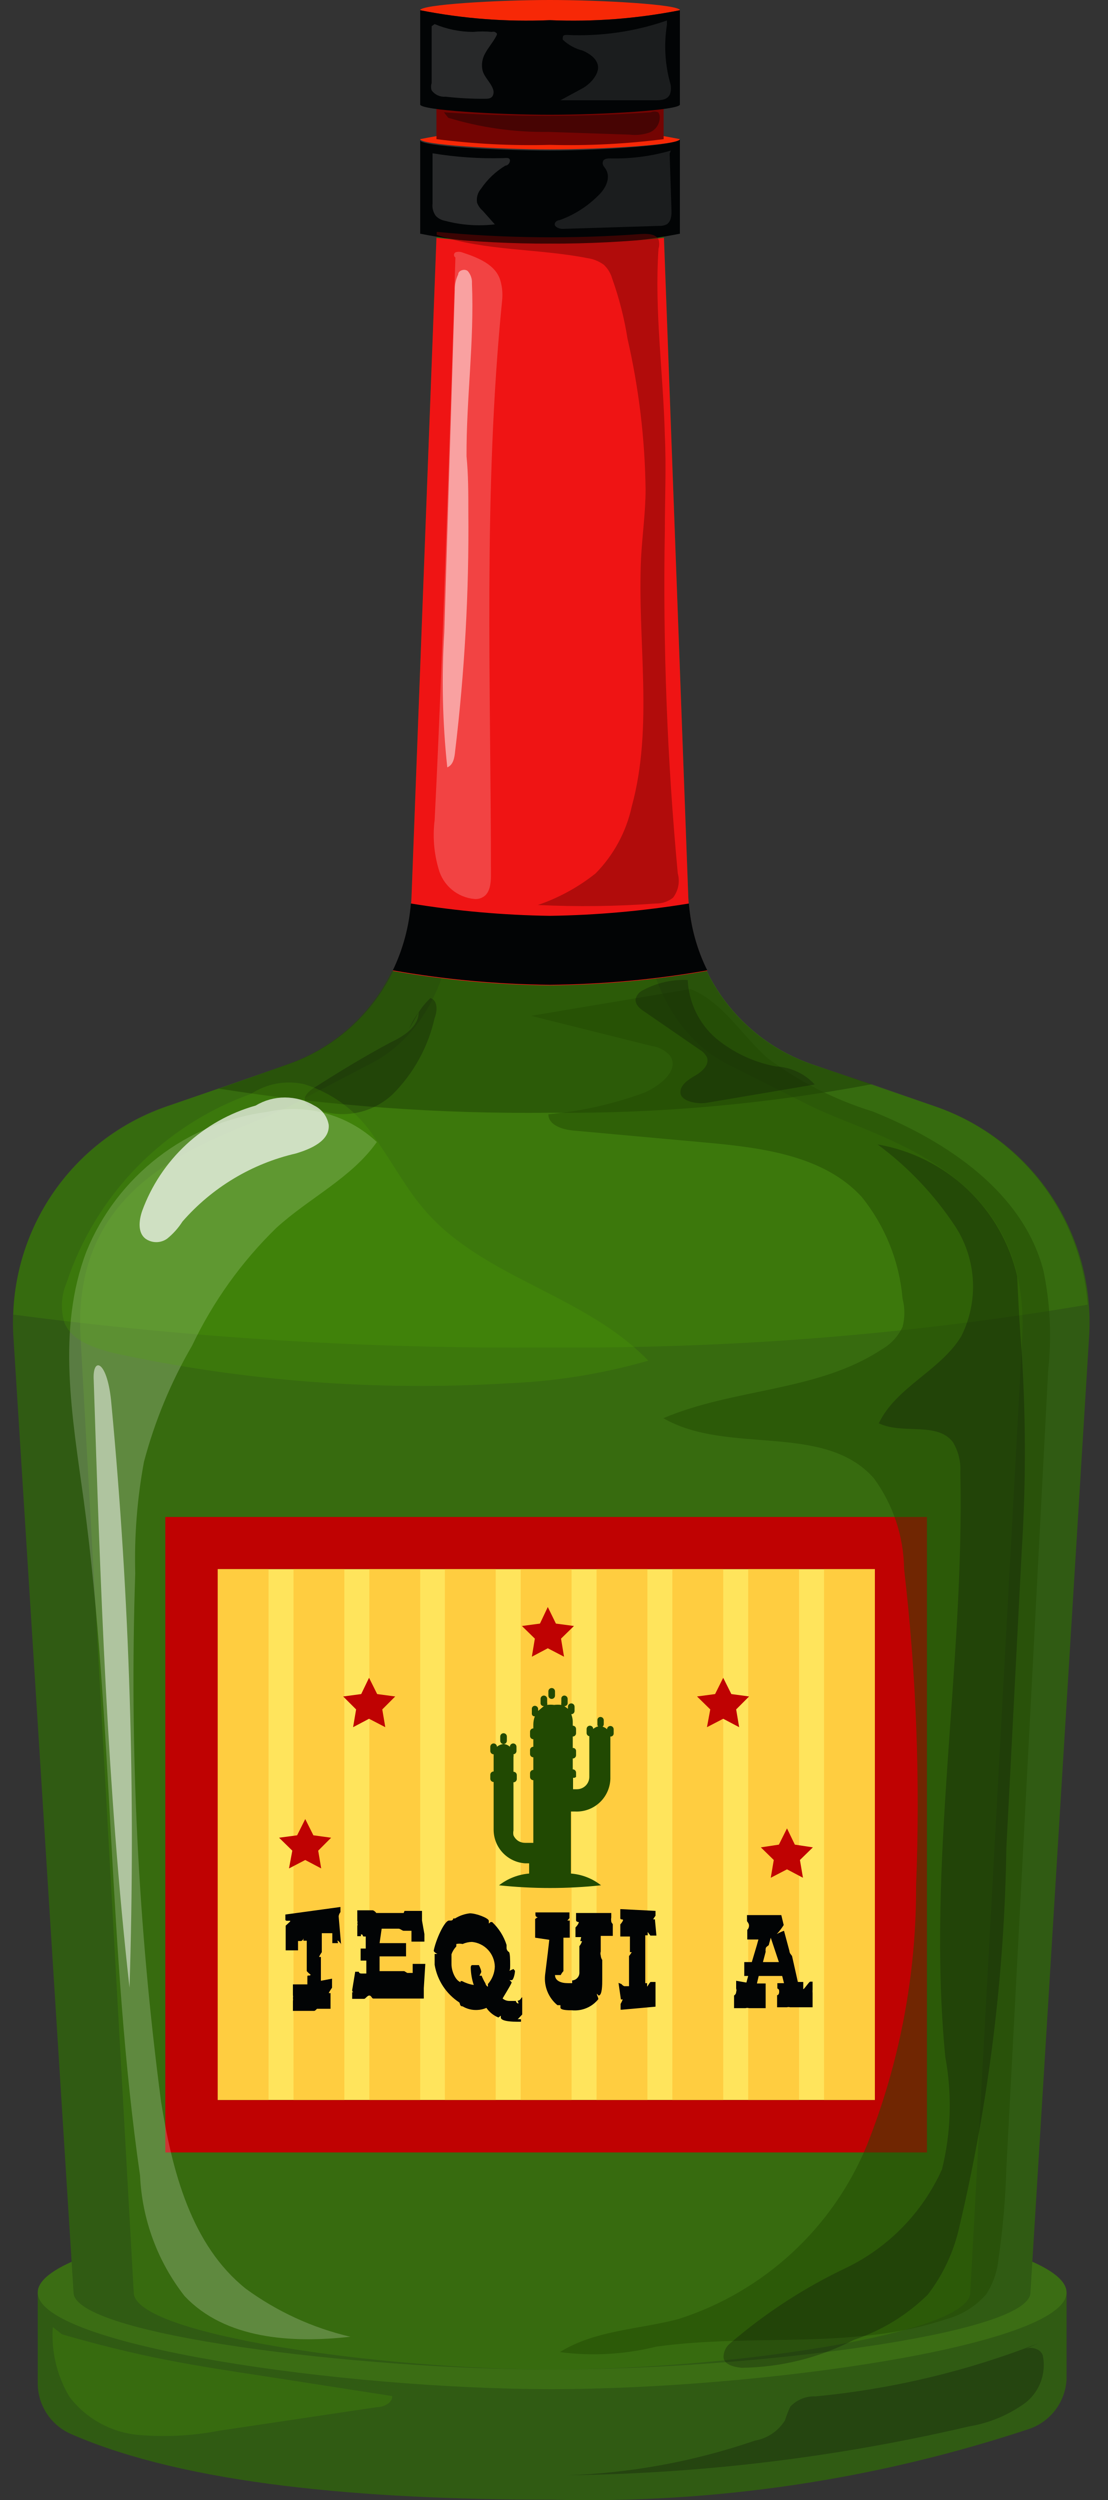 <svg width="55" height="124" viewBox="0 0 55 124" fill="none" xmlns="http://www.w3.org/2000/svg">
<rect x="0" y="0" width="55" height="124" fill="#333333" stroke="none"/>
<path d="M1.873 113.699V118.18C1.87 118.726 2.028 119.259 2.329 119.714C2.629 120.169 3.058 120.524 3.561 120.735C9.252 123.214 18.035 123.976 27.371 123.976C35.421 124.188 43.447 123 51.09 120.466C51.61 120.287 52.064 119.957 52.395 119.518C52.725 119.078 52.916 118.55 52.943 118.001V113.699H1.873Z" fill="#305B13"/>
<path d="M27.296 0C24.697 0 20.858 0.224 20.858 0.508C22.977 0.927 25.138 1.092 27.296 1.001C29.459 1.093 31.625 0.927 33.749 0.508C33.749 0.224 29.91 0 27.296 0Z" fill="#F72806"/>
<path d="M27.37 108.905C17.094 108.905 1.873 111.056 1.873 113.699C1.873 116.343 17.094 118.494 27.37 118.494C37.647 118.494 52.942 116.343 52.942 113.699C52.942 111.056 37.677 108.905 27.37 108.905Z" fill="#3B6D14"/>
<path d="M54.063 66.275C54.215 63.801 53.551 61.346 52.172 59.287C50.793 57.228 48.775 55.679 46.43 54.878L40.321 52.787C38.58 52.189 37.061 51.079 35.963 49.602C34.865 48.125 34.239 46.351 34.167 44.512L32.808 7.558C30.992 7.91 29.145 8.075 27.296 8.051C25.462 8.075 23.63 7.91 21.829 7.558L20.425 44.542C20.354 46.373 19.731 48.14 18.638 49.611C17.545 51.083 16.033 52.189 14.301 52.787L8.326 54.863C5.977 55.661 3.954 57.208 2.57 59.267C1.185 61.326 0.515 63.783 0.663 66.26L3.651 113.699C3.651 115.805 17.796 117.523 27.401 117.523C37.005 117.523 51.15 115.805 51.15 113.699L54.063 66.275Z" fill="#305B13"/>
<path d="M27.296 6.393C25.137 6.303 22.976 6.473 20.858 6.901C20.858 7.185 24.697 7.409 27.296 7.409C29.895 7.409 33.749 7.185 33.749 6.901C31.626 6.473 29.459 6.303 27.296 6.393Z" fill="#F72806"/>
<path d="M27.296 4.481C25.414 4.538 23.53 4.438 21.665 4.182V6.901C23.532 7.14 25.414 7.235 27.296 7.185C29.183 7.235 31.07 7.14 32.942 6.901V4.242C31.07 4.478 29.181 4.558 27.296 4.481Z" fill="#740402"/>
<path d="M27.296 7.468C24.697 7.468 20.858 7.244 20.858 6.961V11.591C22.977 12.01 25.138 12.175 27.296 12.084C29.459 12.176 31.625 12.011 33.749 11.591V6.901C33.749 7.185 29.91 7.468 27.296 7.468Z" fill="#020405"/>
<path d="M27.296 1.001C25.138 1.092 22.977 0.927 20.858 0.508V5.183C20.858 5.467 24.697 5.691 27.296 5.691C29.895 5.691 33.749 5.467 33.749 5.183V0.508C31.625 0.927 29.459 1.093 27.296 1.001Z" fill="#020405"/>
<path d="M50.746 66.275C51.135 57.97 43.651 56.521 40.291 54.878L36.123 52.787C33.689 51.562 32.031 48.724 31.926 44.96H22.561C22.456 48.709 20.813 51.532 18.393 52.757L14.36 54.863C11.119 56.521 3.561 58 3.994 66.26L6.638 113.699C6.638 115.805 19.021 117.523 27.43 117.523C35.84 117.523 48.163 115.805 48.163 113.699L50.746 66.275Z" fill="#376B0F"/>
<path d="M35.108 48.156C34.545 47.02 34.224 45.779 34.167 44.512L32.957 11.8C31.076 11.993 29.187 12.088 27.296 12.084C25.415 12.087 23.536 11.993 21.665 11.8L20.425 44.542C20.365 45.797 20.05 47.027 19.499 48.156C22.074 48.608 24.682 48.848 27.296 48.873C29.915 48.849 32.528 48.609 35.108 48.156Z" fill="#EF1414"/>
<path d="M27.296 45.423C24.984 45.389 22.677 45.184 20.395 44.811C20.304 45.962 20 47.086 19.499 48.127C22.074 48.578 24.682 48.818 27.296 48.843C29.915 48.819 32.528 48.579 35.108 48.127C34.596 47.09 34.286 45.964 34.197 44.811C31.915 45.184 29.608 45.389 27.296 45.423Z" fill="#020405"/>
<g opacity="0.2">
<path d="M46.43 54.878L43.278 53.773C38.01 54.763 32.656 55.233 27.296 55.177C21.795 55.24 16.299 54.841 10.865 53.982L8.326 54.848C6.146 55.587 4.244 56.974 2.874 58.824C1.505 60.674 0.733 62.899 0.663 65.199C9.477 66.365 18.361 66.909 27.251 66.828C36.208 66.904 45.155 66.194 53.988 64.707C53.822 62.51 53.019 60.41 51.676 58.664C50.333 56.918 48.51 55.602 46.43 54.878Z" fill="#51AA02"/>
</g>
<g opacity="0.5">
<path d="M41.77 53.28L40.276 52.787C39.145 52.397 38.102 51.786 37.208 50.992C36.313 50.197 35.584 49.234 35.063 48.156C32.483 48.609 29.87 48.849 27.251 48.873C24.637 48.848 22.029 48.608 19.454 48.156C18.404 50.328 16.534 51.994 14.256 52.787L12.613 53.384L10.866 53.997C16.299 54.856 21.795 55.255 27.296 55.192C32.657 55.243 38.01 54.768 43.279 53.773L41.77 53.28Z" fill="#224C01"/>
</g>
<path d="M43.428 77.821H10.806V104.155H43.428V77.821Z" fill="#FFE45C"/>
<path d="M8.207 75.237V106.754H46.012V75.237H8.207ZM43.428 104.155H10.806V77.821H43.428V104.155Z" fill="#BF0202"/>
<g opacity="0.5">
<path d="M13.33 77.821H10.806V104.155H13.33V77.821Z" fill="#FFB624"/>
</g>
<g opacity="0.5">
<path d="M17.094 77.821H14.57V104.155H17.094V77.821Z" fill="#FFB624"/>
</g>
<g opacity="0.5">
<path d="M20.858 77.821H18.334V104.155H20.858V77.821Z" fill="#FFB624"/>
</g>
<g opacity="0.5">
<path d="M24.607 77.821H22.083V104.155H24.607V77.821Z" fill="#FFB624"/>
</g>
<g opacity="0.5">
<path d="M28.372 77.821H25.847V104.155H28.372V77.821Z" fill="#FFB624"/>
</g>
<g opacity="0.5">
<path d="M32.136 77.821H29.611V104.155H32.136V77.821Z" fill="#FFB624"/>
</g>
<g opacity="0.5">
<path d="M35.9 77.821H33.375V104.155H35.9V77.821Z" fill="#FFB624"/>
</g>
<g opacity="0.5">
<path d="M39.664 77.821H37.139V104.155H39.664V77.821Z" fill="#FFB624"/>
</g>
<g opacity="0.5">
<path d="M43.428 77.821H40.904V104.155H43.428V77.821Z" fill="#FFB624"/>
</g>
<path d="M16.9 94.58V94.834C16.851 94.894 16.82 94.967 16.81 95.043L16.93 96.432H16.945C16.945 96.432 16.84 96.298 16.78 96.253C16.721 96.208 16.78 96.343 16.78 96.373C16.78 96.373 16.78 96.402 16.78 96.373H16.496V95.88H16.347C16.347 95.88 16.347 95.88 16.272 95.88C16.198 95.88 16.272 95.88 16.272 95.88H15.974V96.821C15.974 96.821 15.869 96.97 15.839 97.06H15.929V98.24L16.482 98.135V98.583C16.482 98.583 16.362 98.748 16.317 98.852H16.407V99.629H15.735C15.735 99.629 15.645 99.733 15.6 99.733H14.54V99.24C14.549 99.191 14.549 99.14 14.54 99.091C14.55 99.047 14.55 99.001 14.54 98.957V98.419C14.54 98.419 14.54 98.419 14.614 98.419H15.257V98.031C15.257 97.926 15.376 98.031 15.421 97.941C15.421 97.941 15.227 97.792 15.227 97.747V96.253H15.062V96.119C15.062 96.208 14.973 96.268 14.943 96.268H14.794V96.731H14.181V95.506C14.181 95.506 14.181 95.506 14.36 95.342C14.54 95.178 14.166 95.342 14.166 95.207V94.954L16.9 94.58Z" fill="#020405"/>
<path d="M20.081 94.774H20.948V94.939C20.948 94.939 20.948 95.073 20.948 95.103V95.252L21.067 95.924V96.298H20.425V95.76H20.037C19.962 95.76 19.872 95.656 19.783 95.656H18.946L18.842 96.373H19.723H20.081H20.156V97.03H19.708H19.618H18.842V97.762H20.067L20.216 97.851H20.485V97.403H21.112L21.037 98.613C21.035 98.643 21.035 98.673 21.037 98.703V99.121H20.022H18.528C18.453 99.121 18.438 98.972 18.334 98.972C18.229 98.972 18.14 99.136 18.08 99.136H17.482V98.807C17.482 98.807 17.482 98.807 17.557 98.807C17.557 98.807 17.482 98.807 17.482 98.703L17.632 97.792H17.811C17.811 97.792 17.811 97.881 17.945 97.881C18.08 97.881 17.945 97.881 18.05 97.881H18.184V97.687V97.239H17.901V96.641H18.155V96.358V96.044H18.065C17.96 96.044 18.065 95.939 17.916 95.939C17.916 96.014 17.916 96.029 17.916 96.029H17.736V95.521C17.751 95.478 17.751 95.43 17.736 95.387C17.751 95.348 17.751 95.306 17.736 95.267V94.745H18.513C18.58 94.772 18.637 94.819 18.677 94.879C18.677 94.879 18.752 94.879 18.797 94.879C18.797 94.879 18.797 94.879 18.872 94.879H20.037L20.081 94.774Z" fill="#020405"/>
<path d="M25.488 97.657L25.563 97.747C25.563 97.881 25.488 98.21 25.399 98.21H25.294C25.294 98.21 25.399 98.299 25.399 98.329C25.294 98.568 24.951 99.091 24.951 99.121C25.051 99.204 25.179 99.247 25.309 99.24H25.444H25.608C25.608 99.24 25.608 99.315 25.697 99.36C25.787 99.405 25.697 99.255 25.697 99.225C25.847 99.225 25.862 99.061 25.922 99.061V99.913L25.697 100.152C25.752 100.142 25.807 100.142 25.862 100.152V100.271C25.862 100.271 25.727 100.271 25.638 100.271C25.548 100.271 24.861 100.271 24.861 100.062V99.972L24.741 100.062C24.5 99.965 24.292 99.798 24.144 99.584C23.998 99.649 23.841 99.684 23.681 99.689C23.43 99.7 23.18 99.638 22.964 99.509C22.815 99.509 22.845 99.375 22.8 99.315C22.477 99.106 22.202 98.831 21.991 98.51C21.781 98.189 21.639 97.827 21.575 97.448C21.575 97.448 21.575 97.314 21.575 97.224V96.91H21.709C21.709 96.91 21.53 96.821 21.53 96.746C21.635 96.193 22.068 95.252 22.292 95.252H22.396C22.396 95.252 22.486 95.252 22.501 95.148H22.59C22.813 95.011 23.063 94.924 23.323 94.894C23.636 94.894 24.264 95.133 24.264 95.267C24.264 95.402 24.264 95.357 24.264 95.402L24.353 95.327H24.428C24.761 95.637 25.007 96.028 25.145 96.462C25.145 96.462 25.145 96.462 25.145 96.597C25.143 96.638 25.151 96.678 25.17 96.715C25.188 96.751 25.215 96.783 25.249 96.806C25.324 96.806 25.324 97.254 25.324 97.433C25.324 97.612 25.324 97.762 25.249 97.762C25.175 97.762 25.249 97.762 25.249 97.762L25.488 97.657ZM22.859 98.255H22.934C23.116 98.352 23.313 98.418 23.517 98.449C23.423 98.169 23.373 97.877 23.367 97.582C23.367 97.582 23.367 97.463 23.442 97.463H23.771C23.771 97.463 23.89 97.687 23.89 97.806C23.863 97.868 23.833 97.928 23.8 97.986H23.905C23.96 98.12 24.025 98.25 24.099 98.374C24.099 98.374 24.099 98.464 24.219 98.538C24.223 98.494 24.223 98.449 24.219 98.404C24.431 98.164 24.552 97.858 24.562 97.538C24.556 97.23 24.437 96.935 24.228 96.709C24.019 96.483 23.734 96.342 23.427 96.313C23.267 96.316 23.11 96.351 22.964 96.417C22.861 96.393 22.753 96.393 22.65 96.417V96.537C22.544 96.648 22.462 96.78 22.411 96.925V97.075V97.164V97.418C22.411 97.777 22.62 98.24 22.874 98.314C22.868 98.306 22.863 98.296 22.86 98.286C22.858 98.276 22.858 98.265 22.859 98.255ZM25.369 97.672H25.249H25.369Z" fill="#020405"/>
<path d="M28.849 96.074H28.566V95.596C28.566 95.596 28.73 95.432 28.73 95.327C28.73 95.327 28.595 95.327 28.595 95.237V94.879H30.268H30.343V95.103C30.331 95.167 30.331 95.233 30.343 95.297C30.343 95.372 30.418 95.402 30.418 95.447V96.014H29.82V96.791C29.799 96.854 29.799 96.922 29.82 96.985C29.825 97.065 29.85 97.142 29.895 97.209V98.18C29.895 98.419 29.895 98.972 29.716 98.972L29.626 98.882C29.626 98.972 29.701 99.061 29.701 99.151C29.545 99.345 29.343 99.498 29.114 99.594C28.884 99.691 28.634 99.728 28.386 99.704C28.222 99.704 27.819 99.704 27.819 99.569V99.45C27.819 99.45 27.699 99.45 27.669 99.45C27.452 99.271 27.282 99.041 27.175 98.78C27.068 98.519 27.027 98.236 27.057 97.956L27.191 96.865L27.266 96.208L26.564 96.104V95.178C26.564 95.178 26.654 95.103 26.698 95.088C26.698 95.088 26.579 95.088 26.579 94.969V94.849H28.267C28.267 94.849 28.267 94.849 28.267 94.924V95.133L28.162 95.252C28.162 95.252 28.297 95.252 28.282 95.252V96.104H27.968V97.762C27.913 97.819 27.868 97.885 27.834 97.956H27.55C27.55 98.225 27.819 98.359 28.192 98.359H28.401C28.401 98.27 28.401 98.27 28.401 98.225C28.452 98.221 28.502 98.207 28.548 98.184C28.593 98.161 28.634 98.129 28.667 98.09C28.701 98.051 28.726 98.006 28.742 97.958C28.758 97.909 28.764 97.858 28.76 97.806V96.522C28.822 96.448 28.867 96.361 28.894 96.268C28.88 96.275 28.865 96.278 28.849 96.278C28.834 96.278 28.819 96.275 28.805 96.268L28.849 96.074Z" fill="#020405"/>
<path d="M30.851 98.404C30.886 98.45 30.932 98.486 30.985 98.508H31.224V97.015C31.274 96.954 31.319 96.889 31.359 96.821H31.269C31.269 96.821 31.269 96.821 31.269 96.746V96.044H30.791V95.447C30.791 95.447 30.911 95.312 30.926 95.237C30.941 95.163 30.791 95.237 30.791 95.133V94.685L32.539 94.774V95.013C32.539 95.013 32.434 95.163 32.419 95.193H32.509L32.584 95.999H32.285C32.285 95.999 32.195 95.88 32.151 95.82V95.909V95.984H32.031V98.359H32.121C32.121 98.359 32.121 98.479 32.121 98.523C32.121 98.568 32.255 98.299 32.3 98.299H32.539V99.524L30.881 99.674H30.806V99.39C30.806 99.39 30.896 99.225 30.911 99.166H30.821L30.702 98.344L30.851 98.404Z" fill="#020405"/>
<path d="M39.186 96.761C39.186 96.895 39.32 96.985 39.32 97.03L39.604 98.299H39.873C39.873 98.299 39.873 98.553 39.873 98.643C39.873 98.733 40.157 98.284 40.217 98.284H40.336V98.673C40.331 98.733 40.331 98.792 40.336 98.852C40.336 98.852 40.336 98.852 40.336 98.957V99.554C40.336 99.554 40.336 99.554 40.261 99.554H39.216C39.167 99.538 39.115 99.538 39.066 99.554H38.962H38.574V98.957C38.574 98.957 38.678 98.957 38.678 98.777C38.678 98.598 38.588 98.673 38.588 98.598V98.359H38.917L38.827 98.001H37.662L37.573 98.374H38.006V99.599H37.319H37.184C37.126 99.58 37.063 99.58 37.005 99.599H36.438V98.972C36.469 98.953 36.495 98.927 36.514 98.896C36.532 98.864 36.542 98.829 36.542 98.792C36.563 98.74 36.563 98.681 36.542 98.628V98.24L37.05 98.329L37.139 98.001H36.945V97.314H37.319L37.573 96.462L37.647 96.193H37.095V95.715C37.151 95.66 37.183 95.585 37.184 95.506C37.184 95.387 37.08 95.312 37.08 95.267V94.983H38.783L38.902 95.476C38.802 95.636 38.687 95.786 38.559 95.924C38.673 95.86 38.793 95.805 38.917 95.76L39.186 96.761ZM37.871 97.314H38.663L38.26 96.104L38.17 96.432C38.17 96.522 38.006 96.522 38.006 96.671C37.999 96.716 37.999 96.761 38.006 96.806L37.871 97.314Z" fill="#020405"/>
<path d="M27.356 84.259C27.38 84.263 27.404 84.262 27.428 84.256C27.451 84.25 27.473 84.238 27.492 84.223C27.51 84.207 27.525 84.187 27.535 84.165C27.545 84.143 27.55 84.119 27.55 84.094V83.885C27.55 83.842 27.532 83.8 27.502 83.769C27.471 83.738 27.429 83.721 27.386 83.721C27.342 83.721 27.3 83.738 27.269 83.769C27.238 83.8 27.221 83.842 27.221 83.885V84.094C27.221 84.133 27.234 84.171 27.258 84.201C27.283 84.231 27.317 84.252 27.356 84.259Z" fill="#214902"/>
<path d="M29.805 85.678C29.849 85.678 29.891 85.66 29.922 85.63C29.952 85.599 29.97 85.557 29.97 85.513V85.319C29.97 85.276 29.952 85.234 29.922 85.203C29.891 85.172 29.849 85.155 29.805 85.155C29.785 85.155 29.764 85.159 29.745 85.168C29.725 85.176 29.708 85.188 29.694 85.204C29.68 85.219 29.669 85.238 29.663 85.258C29.656 85.277 29.654 85.299 29.656 85.319V85.513C29.654 85.534 29.656 85.555 29.663 85.575C29.669 85.595 29.68 85.613 29.694 85.629C29.708 85.644 29.725 85.657 29.745 85.665C29.764 85.674 29.785 85.678 29.805 85.678Z" fill="#214902"/>
<path d="M30.298 85.603C30.255 85.603 30.213 85.62 30.182 85.651C30.151 85.682 30.134 85.724 30.134 85.767C30.038 85.673 29.91 85.62 29.775 85.618C29.653 85.622 29.537 85.67 29.447 85.752C29.447 85.709 29.43 85.667 29.399 85.636C29.368 85.606 29.326 85.588 29.282 85.588C29.239 85.588 29.197 85.606 29.166 85.636C29.136 85.667 29.118 85.709 29.118 85.752V85.962C29.121 85.998 29.136 86.032 29.16 86.059C29.184 86.086 29.217 86.105 29.253 86.111C29.253 86.111 29.253 86.111 29.253 86.201V88.127C29.253 88.29 29.188 88.446 29.073 88.561C28.958 88.675 28.803 88.74 28.64 88.74H28.446V88.172C28.473 88.178 28.5 88.177 28.526 88.169C28.552 88.161 28.576 88.147 28.595 88.127V87.918C28.595 87.875 28.578 87.833 28.547 87.802C28.516 87.771 28.475 87.754 28.431 87.754V87.216C28.475 87.216 28.516 87.199 28.547 87.168C28.578 87.137 28.595 87.096 28.595 87.052V86.843C28.596 86.822 28.591 86.801 28.583 86.782C28.574 86.763 28.562 86.746 28.547 86.732C28.531 86.718 28.513 86.707 28.493 86.7C28.473 86.694 28.452 86.691 28.431 86.694V86.126C28.475 86.126 28.516 86.109 28.547 86.078C28.578 86.047 28.595 86.005 28.595 85.962V85.752C28.595 85.709 28.578 85.667 28.547 85.636C28.516 85.606 28.475 85.588 28.431 85.588V85.379C28.428 85.256 28.402 85.135 28.356 85.021C28.4 85.021 28.442 85.003 28.473 84.972C28.503 84.942 28.521 84.9 28.521 84.856V84.647C28.521 84.604 28.503 84.562 28.473 84.531C28.442 84.5 28.4 84.483 28.356 84.483C28.313 84.483 28.271 84.5 28.24 84.531C28.209 84.562 28.192 84.604 28.192 84.647V84.752L28.013 84.617C28.035 84.62 28.057 84.617 28.078 84.61C28.099 84.602 28.119 84.59 28.134 84.574C28.15 84.559 28.162 84.54 28.169 84.519C28.177 84.498 28.18 84.475 28.177 84.453V84.259C28.177 84.215 28.16 84.173 28.129 84.143C28.098 84.112 28.056 84.094 28.013 84.094C27.992 84.094 27.971 84.099 27.952 84.107C27.933 84.115 27.916 84.128 27.902 84.143C27.887 84.159 27.877 84.177 27.87 84.197C27.864 84.217 27.861 84.238 27.863 84.259V84.453C27.855 84.487 27.855 84.523 27.863 84.558C27.744 84.543 27.624 84.543 27.505 84.558C27.391 84.542 27.275 84.542 27.161 84.558C27.17 84.523 27.17 84.487 27.161 84.453V84.259C27.161 84.215 27.144 84.173 27.113 84.143C27.082 84.112 27.041 84.094 26.997 84.094C26.954 84.094 26.912 84.112 26.881 84.143C26.85 84.173 26.833 84.215 26.833 84.259V84.453C26.831 84.475 26.833 84.498 26.84 84.519C26.848 84.54 26.86 84.559 26.876 84.574C26.892 84.59 26.911 84.602 26.932 84.61C26.953 84.617 26.975 84.62 26.997 84.617L26.713 84.856V84.767C26.713 84.723 26.696 84.681 26.665 84.65C26.634 84.62 26.593 84.602 26.549 84.602C26.528 84.602 26.507 84.606 26.488 84.615C26.469 84.623 26.452 84.636 26.438 84.651C26.424 84.667 26.413 84.685 26.406 84.705C26.4 84.725 26.398 84.746 26.4 84.767V84.976C26.397 84.996 26.399 85.016 26.406 85.036C26.413 85.055 26.424 85.072 26.438 85.087C26.453 85.101 26.47 85.112 26.489 85.119C26.508 85.125 26.529 85.127 26.549 85.125C26.501 85.249 26.476 85.381 26.474 85.513V85.723C26.431 85.723 26.389 85.74 26.358 85.771C26.327 85.802 26.31 85.843 26.31 85.887V86.096C26.31 86.14 26.327 86.181 26.358 86.212C26.389 86.243 26.431 86.26 26.474 86.26V86.634C26.431 86.634 26.389 86.651 26.358 86.682C26.327 86.713 26.31 86.754 26.31 86.798V86.992C26.31 87.036 26.327 87.078 26.358 87.108C26.389 87.139 26.431 87.156 26.474 87.156V87.784C26.431 87.784 26.389 87.801 26.358 87.832C26.327 87.863 26.31 87.905 26.31 87.948V88.127C26.31 88.171 26.327 88.213 26.358 88.244C26.389 88.274 26.431 88.292 26.474 88.292V91.399H26.056C25.935 91.399 25.817 91.364 25.716 91.298C25.615 91.231 25.536 91.136 25.488 91.025C25.473 90.946 25.473 90.865 25.488 90.786V88.396C25.532 88.396 25.574 88.379 25.605 88.348C25.636 88.317 25.653 88.276 25.653 88.232V88.038C25.653 87.994 25.636 87.953 25.605 87.922C25.574 87.891 25.532 87.874 25.488 87.874V87.142C25.497 87.097 25.497 87.052 25.488 87.007C25.529 87.003 25.567 86.984 25.595 86.954C25.623 86.924 25.638 86.884 25.638 86.843V86.634C25.638 86.59 25.621 86.548 25.59 86.518C25.559 86.487 25.517 86.469 25.474 86.469C25.43 86.469 25.388 86.487 25.357 86.518C25.327 86.548 25.309 86.59 25.309 86.634C25.224 86.553 25.113 86.505 24.996 86.499C25.039 86.499 25.081 86.482 25.112 86.451C25.143 86.42 25.16 86.379 25.16 86.335V86.126C25.16 86.082 25.143 86.04 25.112 86.01C25.081 85.979 25.039 85.962 24.996 85.962C24.952 85.962 24.91 85.979 24.879 86.01C24.849 86.04 24.831 86.082 24.831 86.126V86.335C24.831 86.379 24.849 86.42 24.879 86.451C24.91 86.482 24.952 86.499 24.996 86.499C24.875 86.51 24.76 86.557 24.667 86.634C24.667 86.59 24.65 86.548 24.619 86.518C24.588 86.487 24.546 86.469 24.503 86.469C24.459 86.469 24.417 86.487 24.387 86.518C24.356 86.548 24.338 86.59 24.338 86.634V86.843C24.338 86.886 24.356 86.928 24.387 86.959C24.417 86.99 24.459 87.007 24.503 87.007C24.503 87.007 24.503 87.007 24.503 87.082V87.859C24.459 87.859 24.417 87.876 24.387 87.907C24.356 87.938 24.338 87.979 24.338 88.023V88.217C24.338 88.261 24.356 88.302 24.387 88.333C24.417 88.364 24.459 88.381 24.503 88.381V90.727C24.498 91.153 24.656 91.565 24.945 91.879C25.233 92.192 25.631 92.384 26.056 92.414H26.265V92.922C25.721 92.968 25.203 93.17 24.771 93.505C26.455 93.684 28.152 93.684 29.835 93.505C29.406 93.167 28.886 92.965 28.341 92.922V89.845H28.536C28.767 89.858 28.998 89.822 29.214 89.741C29.431 89.659 29.628 89.534 29.794 89.373C29.959 89.211 30.09 89.017 30.176 88.803C30.263 88.589 30.305 88.359 30.298 88.127V86.216C30.298 86.216 30.298 86.216 30.298 86.126C30.319 86.128 30.34 86.126 30.36 86.119C30.38 86.113 30.398 86.102 30.414 86.088C30.429 86.074 30.441 86.056 30.45 86.037C30.458 86.018 30.463 85.998 30.462 85.977V85.767C30.462 85.724 30.445 85.682 30.414 85.651C30.384 85.62 30.342 85.603 30.298 85.603Z" fill="#214902"/>
<path d="M27.192 79.703L27.595 80.525L28.491 80.644L27.849 81.271L27.998 82.168L27.192 81.749L26.4 82.168L26.549 81.271L25.907 80.644L26.803 80.525L27.192 79.703Z" fill="#BF0202"/>
<path d="M18.319 83.213L18.722 84.02L19.618 84.139L18.976 84.782L19.125 85.663L18.319 85.245L17.527 85.663L17.677 84.782L17.034 84.139L17.93 84.02L18.319 83.213Z" fill="#BF0202"/>
<path d="M15.152 90.219L15.556 91.025L16.437 91.145L15.795 91.787L15.944 92.668L15.152 92.25L14.346 92.668L14.51 91.787L13.853 91.145L14.749 91.025L15.152 90.219Z" fill="#BF0202"/>
<path d="M39.066 90.682L39.455 91.488L40.351 91.623L39.708 92.25L39.858 93.131L39.066 92.713L38.26 93.131L38.409 92.25L37.767 91.623L38.663 91.488L39.066 90.682Z" fill="#BF0202"/>
<g opacity="0.4">
<path d="M32.673 5.571C32.614 5.545 32.551 5.531 32.486 5.531C32.422 5.531 32.358 5.545 32.3 5.571C28.883 5.803 25.455 5.803 22.038 5.571L22.247 5.84C23.854 6.329 25.527 6.566 27.206 6.542L31.254 6.677C31.586 6.717 31.924 6.681 32.24 6.572C32.394 6.511 32.526 6.403 32.617 6.264C32.708 6.125 32.753 5.961 32.748 5.795C32.747 5.715 32.721 5.637 32.673 5.571Z" fill="#020405"/>
</g>
<path d="M35.899 83.213L36.303 84.02L37.184 84.139L36.542 84.782L36.691 85.663L35.899 85.245L35.093 85.663L35.257 84.782L34.6 84.139L35.496 84.02L35.899 83.213Z" fill="#BF0202"/>
<g opacity="0.15">
<path d="M21.336 1.314C21.306 1.329 21.336 1.314 21.336 1.314V1.314Z" fill="white"/>
<path d="M24.055 4.899C24.219 4.899 24.398 4.899 24.473 4.72C24.51 4.624 24.51 4.517 24.473 4.421C24.354 4.078 24.04 3.839 23.95 3.48C23.89 3.194 23.938 2.896 24.085 2.644C24.219 2.39 24.413 2.166 24.563 1.912C24.712 1.658 24.697 1.673 24.563 1.583C24.514 1.571 24.462 1.571 24.413 1.583C24.105 1.553 23.795 1.553 23.487 1.583C22.831 1.581 22.181 1.449 21.575 1.195L21.426 1.3C21.426 2.241 21.426 3.182 21.426 4.123C21.389 4.239 21.389 4.364 21.426 4.481C21.503 4.589 21.607 4.674 21.728 4.729C21.848 4.784 21.981 4.807 22.113 4.795C22.758 4.868 23.406 4.903 24.055 4.899Z" fill="white"/>
<path d="M24.966 7.842C23.796 7.874 22.625 7.794 21.471 7.603V7.797C21.471 8.559 21.471 9.291 21.471 10.097C21.445 10.315 21.503 10.534 21.635 10.71C21.755 10.835 21.912 10.918 22.083 10.949C22.891 11.165 23.732 11.226 24.563 11.128L23.965 10.456C23.837 10.348 23.739 10.209 23.681 10.053C23.661 9.931 23.668 9.806 23.701 9.687C23.735 9.568 23.794 9.459 23.875 9.365C24.19 8.899 24.603 8.506 25.085 8.215C25.205 8.215 25.339 8.066 25.309 7.931C25.28 7.797 25.1 7.842 24.966 7.842Z" fill="white"/>
</g>
<g opacity="0.1">
<path d="M28.894 4.391L27.818 4.974H32.494C32.777 4.974 33.121 4.974 33.255 4.675C33.322 4.482 33.322 4.271 33.255 4.078C33.005 3.148 32.954 2.176 33.106 1.225V1.016C31.509 1.57 29.821 1.814 28.132 1.733C28.057 1.733 27.953 1.733 27.938 1.837C27.923 1.942 27.938 1.927 27.938 1.972C28.216 2.231 28.555 2.416 28.924 2.509C29.267 2.659 29.641 2.913 29.686 3.286C29.73 3.66 29.342 4.152 28.894 4.391Z" fill="white"/>
<path d="M33.3 7.468C32.33 7.748 31.323 7.879 30.313 7.857C30.164 7.857 29.969 7.857 29.925 8.021C29.88 8.185 29.999 8.275 30.074 8.395C30.328 8.813 30.074 9.35 29.686 9.709C29.146 10.249 28.493 10.662 27.774 10.919C27.669 10.919 27.535 11.008 27.535 11.128C27.535 11.248 27.744 11.352 27.923 11.352L32.733 11.203C32.857 11.209 32.98 11.183 33.091 11.128C33.315 10.993 33.345 10.665 33.33 10.396L33.24 7.618L33.3 7.468Z" fill="white"/>
</g>
<g opacity="0.2">
<path d="M24.831 13.891C24.593 13.115 23.711 12.771 22.935 12.517C22.828 12.479 22.712 12.479 22.606 12.517C22.584 12.53 22.567 12.549 22.554 12.571C22.542 12.594 22.535 12.619 22.535 12.644C22.535 12.669 22.542 12.694 22.554 12.717C22.567 12.739 22.584 12.758 22.606 12.771C22.606 12.771 22.053 31.367 21.575 40.673C21.474 41.484 21.54 42.308 21.77 43.093C21.878 43.494 22.106 43.852 22.424 44.119C22.742 44.386 23.134 44.549 23.547 44.587C23.692 44.6 23.838 44.569 23.965 44.497C24.324 44.303 24.369 43.81 24.369 43.407C24.369 33.907 23.98 24.392 24.921 14.937C24.963 14.586 24.933 14.23 24.831 13.891Z" fill="white"/>
</g>
<g opacity="0.5">
<path d="M23.427 14.056C23.441 13.832 23.366 13.612 23.218 13.443C23.039 13.294 22.68 13.443 22.755 13.667V13.592C22.628 13.842 22.566 14.119 22.576 14.399L22.053 31.367C21.916 33.598 21.966 35.837 22.202 38.059C22.501 37.94 22.561 37.581 22.591 37.267C23.065 33.328 23.285 29.361 23.248 25.393C23.248 24.467 23.248 23.555 23.158 22.629C23.143 19.806 23.547 16.924 23.427 14.056Z" fill="white"/>
</g>
<g opacity="0.5">
<path d="M33.644 43.317C33.116 37.667 32.902 31.992 33.002 26.319C33.002 24.75 33.077 23.167 33.002 21.599C32.927 18.522 32.479 15.43 32.688 12.338C32.733 12.187 32.733 12.026 32.688 11.875C32.539 11.591 32.136 11.591 31.822 11.606C28.444 11.855 25.052 11.82 21.68 11.501V11.651C24.084 12.457 26.713 12.323 29.148 12.801C29.445 12.841 29.727 12.954 29.97 13.13C30.169 13.316 30.314 13.554 30.388 13.817C30.735 14.786 30.99 15.787 31.15 16.804C31.712 19.255 32.013 21.758 32.046 24.272C32.046 25.408 31.882 26.528 31.822 27.663C31.628 31.786 32.449 36.013 31.359 40.001C31.086 41.253 30.465 42.403 29.566 43.317C28.707 44 27.737 44.531 26.698 44.885C28.65 44.98 30.605 44.955 32.554 44.811C32.862 44.818 33.163 44.717 33.405 44.527C33.536 44.358 33.627 44.16 33.668 43.95C33.709 43.74 33.701 43.523 33.644 43.317Z" fill="#740402"/>
</g>
<g opacity="0.5">
<g opacity="0.5">
<path d="M20.306 51.039C20.432 50.743 20.593 50.462 20.784 50.203L20.306 51.039Z" fill="#020405"/>
</g>
<g opacity="0.5">
<path d="M21.366 49.501C21.144 49.71 20.948 49.946 20.783 50.203C20.783 50.92 20.037 51.398 19.394 51.697C18.08 52.398 16.78 53.19 15.54 53.982C15.302 54.146 15.033 54.4 15.152 54.654C15.206 54.738 15.277 54.809 15.361 54.863C16.025 55.201 16.777 55.326 17.514 55.222C18.252 55.117 18.939 54.789 19.484 54.281C20.529 53.242 21.255 51.925 21.575 50.487C21.724 50.128 21.724 49.605 21.366 49.501Z" fill="#020405"/>
</g>
</g>
<g opacity="0.2">
<path d="M7.146 72.504C7.682 70.484 8.486 68.544 9.536 66.738C10.573 64.559 11.989 62.581 13.719 60.898C15.361 59.404 17.438 58.433 18.707 56.641C17.988 55.968 17.116 55.48 16.166 55.22C15.216 54.959 14.217 54.934 13.255 55.147C11.285 55.407 9.418 56.184 7.844 57.399C6.27 58.613 5.045 60.222 4.293 62.063C2.8 65.946 3.591 70.293 4.159 74.43C5.653 85.528 5.354 96.836 6.952 107.904C7.05 110.077 7.822 112.165 9.163 113.879C11.179 116.015 14.48 116.224 17.393 115.895C15.524 115.459 13.761 114.651 12.21 113.52C9.491 111.354 8.55 107.68 7.998 104.259C6.853 95.566 6.423 86.794 6.713 78.03C6.663 76.178 6.809 74.325 7.146 72.504Z" fill="white"/>
</g>
<g opacity="0.2">
<path d="M21.172 60.121C20.171 59.001 19.484 57.641 18.603 56.431C17.785 55.163 16.548 54.222 15.107 53.773C14.657 53.671 14.191 53.66 13.737 53.742C13.283 53.825 12.85 53.997 12.464 54.251C10.326 55.014 8.391 56.254 6.804 57.876C5.218 59.499 4.022 61.462 3.307 63.616C3.035 64.25 2.998 64.959 3.203 65.618C3.591 66.529 4.696 66.857 5.652 67.111C12.086 68.503 18.68 69.006 25.25 68.605C27.596 68.51 29.923 68.134 32.18 67.485C29.044 64.228 24.099 63.422 21.172 60.121Z" fill="#51AA02"/>
</g>
<g opacity="0.5">
<path d="M51.792 63.004C50.777 59.135 47.042 56.626 43.338 55.132C41.459 54.552 39.691 53.658 38.11 52.488C36.811 51.338 35.87 49.68 34.272 49.053L26.355 50.382L32.33 51.876C32.678 51.918 33.001 52.082 33.241 52.339C33.764 53.041 32.808 53.832 31.986 54.191C30.451 54.755 28.85 55.116 27.221 55.266C27.221 55.804 27.923 56.028 28.476 56.073L35.063 56.67C37.841 56.924 40.889 57.313 42.771 59.359C43.937 60.801 44.645 62.56 44.802 64.408C44.922 64.868 44.922 65.352 44.802 65.812C44.578 66.284 44.213 66.676 43.756 66.932C40.59 69.023 36.437 68.844 32.927 70.338C36.124 72.19 40.918 70.517 43.383 73.325C44.334 74.627 44.856 76.194 44.877 77.806C45.483 83.02 45.683 88.274 45.474 93.52C45.49 97.923 44.664 102.288 43.039 106.38C42.204 108.414 40.934 110.24 39.319 111.731C37.704 113.223 35.782 114.343 33.689 115.014C31.702 115.537 29.537 115.566 27.789 116.657C29.385 116.865 31.006 116.774 32.569 116.388C37.363 115.716 42.397 116.567 46.998 115.014C47.757 114.809 48.438 114.383 48.954 113.789C49.298 113.26 49.508 112.655 49.567 112.026C49.782 110.541 49.912 109.045 49.955 107.545C50.652 94.361 51.344 81.167 52.031 67.963C52.213 66.307 52.133 64.634 51.792 63.004Z" fill="#214902"/>
</g>
<g opacity="0.5">
<g opacity="0.5">
<path d="M32.031 50.203L34.72 52.055C34.88 52.145 35.01 52.28 35.093 52.443C35.228 52.817 34.839 53.16 34.496 53.354C34.152 53.549 33.734 53.832 33.779 54.221C33.824 54.609 34.556 54.773 35.063 54.699L40.441 53.788C39.942 53.247 39.249 52.925 38.514 52.891C37.415 52.686 36.386 52.202 35.526 51.487C35.113 51.125 34.777 50.683 34.538 50.187C34.3 49.692 34.163 49.154 34.137 48.605C33.374 48.57 32.616 48.74 31.942 49.097C31.849 49.137 31.766 49.196 31.699 49.271C31.632 49.346 31.582 49.434 31.553 49.531C31.509 49.814 31.762 50.038 32.031 50.203Z" fill="#020405"/>
</g>
<g opacity="0.5">
<path d="M42.039 112.46C39.953 113.445 38.008 114.706 36.258 116.209C36.153 116.29 36.067 116.394 36.008 116.513C35.948 116.632 35.916 116.763 35.915 116.896C35.915 117.269 36.437 117.404 36.811 117.434C38.756 117.415 40.67 116.939 42.397 116.044C43.772 115.586 45.023 114.82 46.057 113.804C46.821 112.808 47.357 111.655 47.625 110.428C49.081 104.273 49.863 97.977 49.955 91.653L50.717 76.94C50.926 73.657 50.926 70.364 50.717 67.081C50.568 65.229 50.493 63.302 50.493 63.302C50.111 61.65 49.249 60.148 48.016 58.984C46.783 57.82 45.234 57.046 43.562 56.76C45.089 57.889 46.404 59.28 47.446 60.868C47.955 61.669 48.247 62.588 48.294 63.536C48.341 64.484 48.142 65.427 47.715 66.275C46.684 67.978 44.488 68.784 43.622 70.592C44.802 71.159 46.505 70.502 47.296 71.518C47.569 71.966 47.699 72.487 47.67 73.011C47.879 82.69 45.997 92.429 46.923 102.019C47.266 103.866 47.21 105.766 46.759 107.59C45.803 109.715 44.133 111.438 42.039 112.46Z" fill="#020405"/>
</g>
<g opacity="0.5">
<path d="M51.763 116.821C51.737 116.749 51.696 116.683 51.642 116.628C51.588 116.574 51.522 116.533 51.449 116.507C51.36 116.468 51.263 116.448 51.165 116.448C51.068 116.448 50.971 116.468 50.881 116.507L51.569 116.209C48.015 117.6 44.285 118.49 40.485 118.853C40.252 118.841 40.019 118.881 39.802 118.969C39.586 119.056 39.391 119.19 39.231 119.36C39.126 119.583 39.036 119.813 38.962 120.048C38.797 120.31 38.579 120.534 38.321 120.707C38.064 120.879 37.773 120.995 37.468 121.048C34.459 122.08 31.312 122.659 28.133 122.766C34.852 122.686 41.544 121.875 48.088 120.346C49.03 120.191 49.926 119.835 50.717 119.301C51.122 119.042 51.438 118.666 51.625 118.223C51.812 117.781 51.86 117.292 51.763 116.821Z" fill="#020405"/>
</g>
</g>
<path d="M13.226 117.867C11.553 117.613 9.865 117.359 8.192 117.03C6.519 116.702 4.771 116.268 3.083 115.776L2.62 115.417C2.539 116.624 2.825 117.827 3.442 118.867C3.849 119.404 4.364 119.849 4.953 120.176C5.542 120.502 6.192 120.703 6.862 120.764C8.205 120.881 9.557 120.811 10.88 120.555L18.692 119.39C19.036 119.39 19.484 119.181 19.469 118.838L13.226 117.867Z" fill="#376B0F"/>
<g opacity="0.7">
<path d="M15.6 54.833C15.16 54.57 14.657 54.431 14.144 54.431C13.631 54.431 13.128 54.57 12.688 54.833C11.402 55.196 10.22 55.859 9.241 56.768C8.262 57.677 7.513 58.806 7.056 60.061C6.892 60.539 6.832 61.136 7.221 61.435C7.378 61.547 7.566 61.607 7.758 61.607C7.951 61.607 8.139 61.547 8.296 61.435C8.595 61.195 8.852 60.907 9.058 60.584C10.533 58.894 12.503 57.712 14.689 57.208C15.436 56.984 16.377 56.581 16.317 55.789C16.282 55.584 16.198 55.391 16.074 55.225C15.949 55.059 15.787 54.925 15.6 54.833Z" fill="white"/>
</g>
<g opacity="0.5">
<path d="M5.533 69.665C5.354 67.455 4.577 67.231 4.652 68.456C4.98 78.508 5.309 88.576 6.429 98.583C6.736 88.935 6.437 79.276 5.533 69.665Z" fill="white"/>
</g>
</svg>
